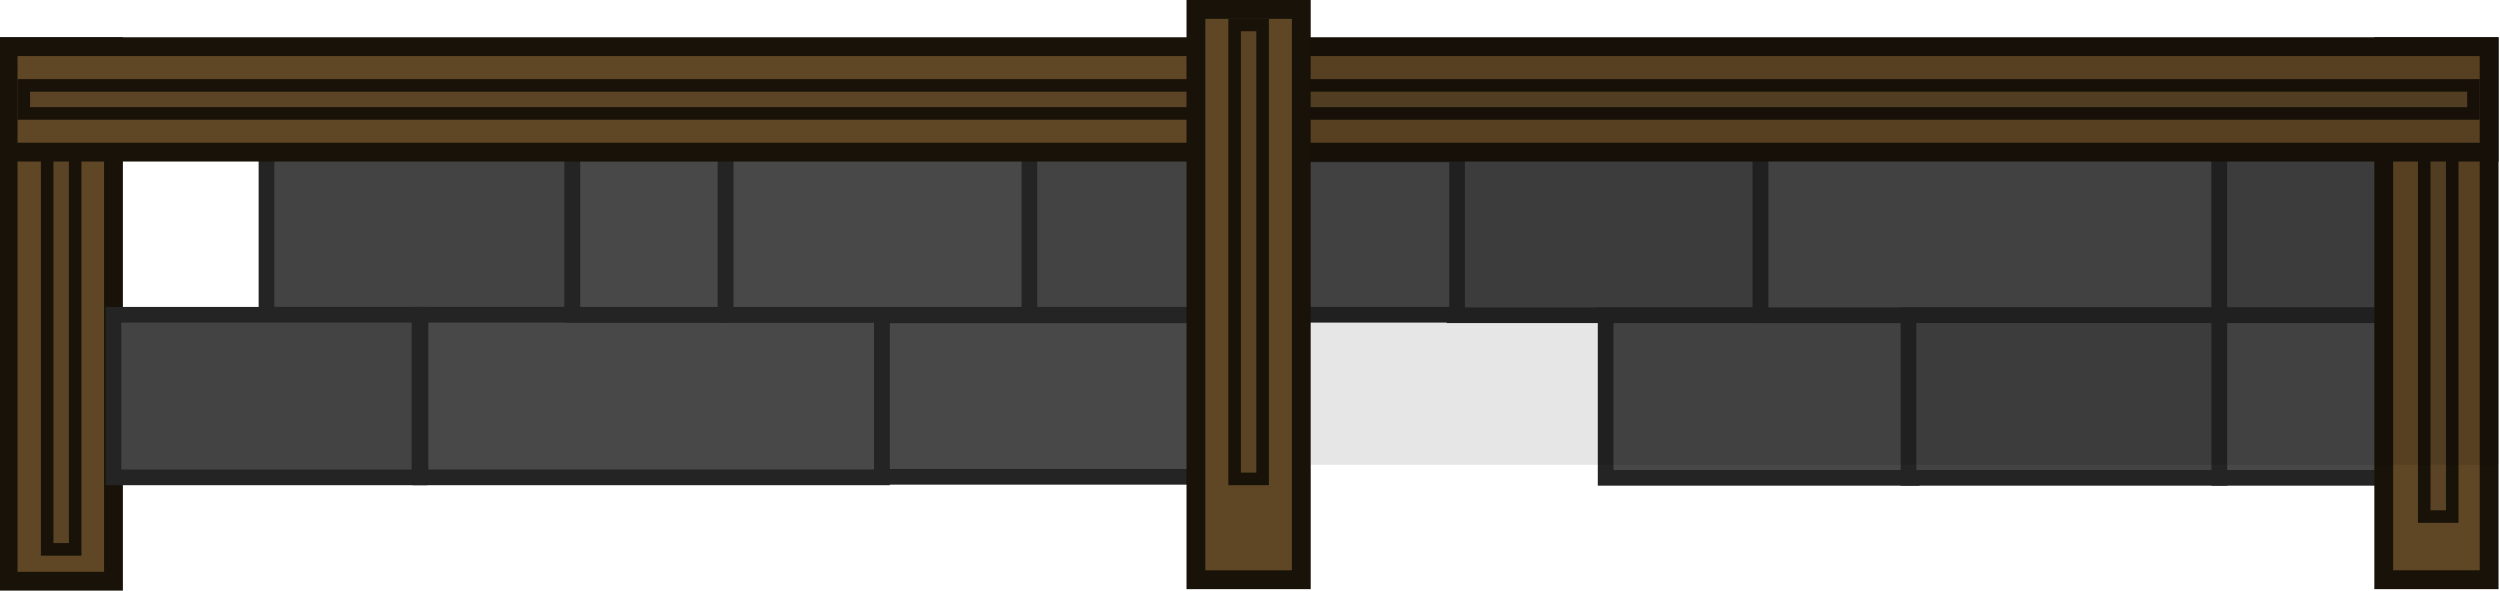 <?xml version="1.0" encoding="UTF-8" standalone="no"?>
<!-- Created with Inkscape (http://www.inkscape.org/) -->

<svg
   width="752.449"
   height="177.77"
   viewBox="0 0 398.171 94.07"
   version="1.1"
   id="svg1"
   sodipodi:docname="tavern_ceiling_2.svg"
   inkscape:version="1.4 (86a8ad7, 2024-10-11)"
   xmlns:inkscape="http://www.inkscape.org/namespaces/inkscape"
   xmlns:sodipodi="http://sodipodi.sourceforge.net/DTD/sodipodi-0.dtd"
   xmlns="http://www.w3.org/2000/svg"
   xmlns:svg="http://www.w3.org/2000/svg">
  <sodipodi:namedview
     id="namedview1"
     pagecolor="#ffffff"
     bordercolor="#000000"
     borderopacity="0.25"
     inkscape:showpageshadow="2"
     inkscape:pageopacity="0.0"
     inkscape:pagecheckerboard="0"
     inkscape:deskcolor="#d1d1d1"
     inkscape:document-units="mm"
     inkscape:zoom="0.24346724"
     inkscape:cx="447.69883"
     inkscape:cy="1193.179"
     inkscape:window-width="1920"
     inkscape:window-height="991"
     inkscape:window-x="-9"
     inkscape:window-y="-9"
     inkscape:window-maximized="1"
     inkscape:current-layer="g18" />
  <defs
     id="defs1" />
  <g
     inkscape:label="Στρώση 1"
     inkscape:groupmode="layer"
     id="layer1"
     transform="translate(87.537,194.469)">
    <g
       id="g20"
       transform="matrix(0.999,0,0,1,-3163.713,-516.871)"
       style="stroke-width:1">
      <g
         id="g18"
         style="stroke-width:1">
        <g
           id="g8"
           style="stroke-width:1">
          <g
             id="g7"
             style="stroke-width:1">
            <rect
               style="fill:#5f4725;fill-opacity:1;stroke:#181209;stroke-width:3.001;stroke-dasharray:none;stroke-opacity:1"
               id="rect166-1-0-8"
               width="16.799"
               height="85.136"
               x="3080.548"
               y="329.835" />
            <rect
               style="fill:#5a4425;fill-opacity:1;stroke:#181209;stroke-width:2.001;stroke-dasharray:none;stroke-opacity:1"
               id="rect167-2-2-1"
               width="4.465"
               height="72.481"
               x="3086.774"
               y="337.42" />
            <g
               id="g60"
               style="stroke:#242424;stroke-width:1;stroke-opacity:1">
              <rect
                 style="fill:#434343;fill-opacity:1;stroke:#242424;stroke-width:2.501;stroke-dasharray:none;stroke-opacity:1"
                 id="rect53-8-7-80-6"
                 width="25.898"
                 height="48.784"
                 x="346.71"
                 y="-3359.935"
                 transform="rotate(90)" />
              <rect
                 style="fill:#484848;fill-opacity:1;stroke:#242424;stroke-width:2.501;stroke-dasharray:none;stroke-opacity:1"
                 id="rect53-5-41-1-18-5-9"
                 width="25.898"
                 height="48.784"
                 x="372.608"
                 y="-3384.023"
                 transform="rotate(90)" />
              <rect
                 style="fill:#484848;fill-opacity:1;stroke:#242424;stroke-width:2.501;stroke-dasharray:none;stroke-opacity:1"
                 id="rect53-8-7-80-0-4"
                 width="25.898"
                 height="73.175"
                 x="346.71"
                 y="-3433.11"
                 transform="rotate(90)" />
              <rect
                 style="fill:#434343;fill-opacity:1;stroke:#242424;stroke-width:2.501;stroke-dasharray:none;stroke-opacity:1"
                 id="rect53-5-17-4-0-48-8-3"
                 width="25.898"
                 height="49.616"
                 x="372.608"
                 y="-3433.138"
                 transform="rotate(90)" />
              <rect
                 style="fill:#434343;fill-opacity:1;stroke:#242424;stroke-width:2.501;stroke-dasharray:none;stroke-opacity:1"
                 id="rect53-5-17-4-0-48-8-3-1"
                 width="25.898"
                 height="26.743"
                 x="346.71"
                 y="-3459.822"
                 transform="rotate(90)" />
              <rect
                 style="fill:#484848;fill-opacity:1;stroke:#242424;stroke-width:2.501;stroke-dasharray:none;stroke-opacity:1"
                 id="rect53-5-17-4-0-48-8-3-1-5"
                 width="25.898"
                 height="26.743"
                 x="372.608"
                 y="-3459.822"
                 transform="rotate(90)" />
              <rect
                 style="fill:#484848;fill-opacity:1;stroke:#242424;stroke-width:2.501;stroke-dasharray:none;stroke-opacity:1"
                 id="rect53-5-17-4-0-48-8-3-1-4"
                 width="25.545"
                 height="26.743"
                 x="346.989"
                 y="-3311.551"
                 transform="rotate(90)" />
            </g>
            <g
               id="g63"
               style="stroke:#242424;stroke-width:1;stroke-opacity:1">
              <rect
                 style="fill:#434343;fill-opacity:1;stroke:#242424;stroke-width:2.501;stroke-dasharray:none;stroke-opacity:1"
                 id="rect53-8-7-80"
                 width="25.898"
                 height="48.784"
                 x="346.637"
                 y="-3170.522"
                 transform="rotate(90)" />
              <rect
                 style="fill:#434343;fill-opacity:1;stroke:#242424;stroke-width:2.501;stroke-dasharray:none;stroke-opacity:1"
                 id="rect53-5-41-1-18"
                 width="25.898"
                 height="48.784"
                 x="372.535"
                 y="-3146.13"
                 transform="rotate(90)" />
              <rect
                 style="fill:#484848;fill-opacity:1;stroke:#242424;stroke-width:2.501;stroke-dasharray:none;stroke-opacity:1"
                 id="rect53-5-17-4-0-48"
                 width="25.898"
                 height="73.573"
                 x="372.535"
                 y="-3219.869"
                 transform="rotate(90)" />
              <rect
                 style="fill:#484848;fill-opacity:1;stroke:#242424;stroke-width:2.501;stroke-dasharray:none;stroke-opacity:1"
                 id="rect53-8-7-80-0"
                 width="25.898"
                 height="48.784"
                 x="346.637"
                 y="-3243.698"
                 transform="rotate(90)" />
              <rect
                 style="fill:#434343;fill-opacity:1;stroke:#242424;stroke-width:2.501;stroke-dasharray:none;stroke-opacity:1"
                 id="rect53-5-17-4-0-48-8-4"
                 width="25.898"
                 height="26.856"
                 x="346.637"
                 y="-3270.227"
                 transform="rotate(90)" />
              <rect
                 style="fill:#484848;fill-opacity:1;stroke:#242424;stroke-width:2.501;stroke-dasharray:none;stroke-opacity:1"
                 id="rect53-5-17-4-0-48-8-3-1-4-2"
                 width="25.723"
                 height="24.407"
                 x="346.812"
                 y="-3194.914"
                 transform="rotate(90)" />
              <rect
                 style="fill:#484848;fill-opacity:1;stroke:#242424;stroke-width:2.501;stroke-dasharray:none;stroke-opacity:1"
                 id="rect53-5-17-4-0-48-8-3-1-4-2-6"
                 width="25.723"
                 height="50.05"
                 x="372.623"
                 y="-3269.919"
                 transform="rotate(90)" />
            </g>
            <rect
               style="fill:#5f4725;fill-opacity:1;stroke:#181209;stroke-width:3.001;stroke-dasharray:none;stroke-opacity:1"
               id="rect166-1-0"
               width="16.799"
               height="84.897"
               x="3459.29"
               y="329.835" />
            <rect
               style="fill:#5a4425;fill-opacity:1;stroke:#181209;stroke-width:2.001;stroke-dasharray:none;stroke-opacity:1"
               id="rect167-2-2"
               width="4.465"
               height="72.481"
               x="3465.745"
               y="332.194" />
            <rect
               style="fill:#5f4725;fill-opacity:1;stroke:#181209;stroke-width:3.001;stroke-dasharray:none;stroke-opacity:1"
               id="rect166-1-0-8-3"
               width="16.799"
               height="395.541"
               x="-346.634"
               y="3080.548"
               transform="rotate(-90)" />
            <rect
               style="fill:#5a4425;fill-opacity:1;stroke:#181209;stroke-width:2.001;stroke-dasharray:none;stroke-opacity:1"
               id="rect167-2-2-1-1"
               width="4.465"
               height="390.543"
               x="-340.467"
               y="3083.047"
               transform="rotate(-90)" />
            <rect
               style="fill:#5f4725;fill-opacity:1;stroke:#181209;stroke-width:3.001;stroke-dasharray:none;stroke-opacity:1"
               id="rect166-1-0-8-1"
               width="16.799"
               height="90.83"
               x="3269.919"
               y="323.903" />
            <rect
               style="fill:#5a4425;fill-opacity:1;stroke:#181209;stroke-width:2.001;stroke-dasharray:none;stroke-opacity:1"
               id="rect167-2"
               width="4.465"
               height="72.298"
               x="3276.086"
               y="326.378" />
          </g>
          <rect
             style="fill:#000000;fill-opacity:0.101;stroke:none;stroke-width:2.001;stroke-dasharray:none;stroke-opacity:1"
             id="rect168-4"
             width="189.371"
             height="68.098"
             x="3288.218"
             y="328.335" />
        </g>
      </g>
    </g>
  </g>
</svg>
